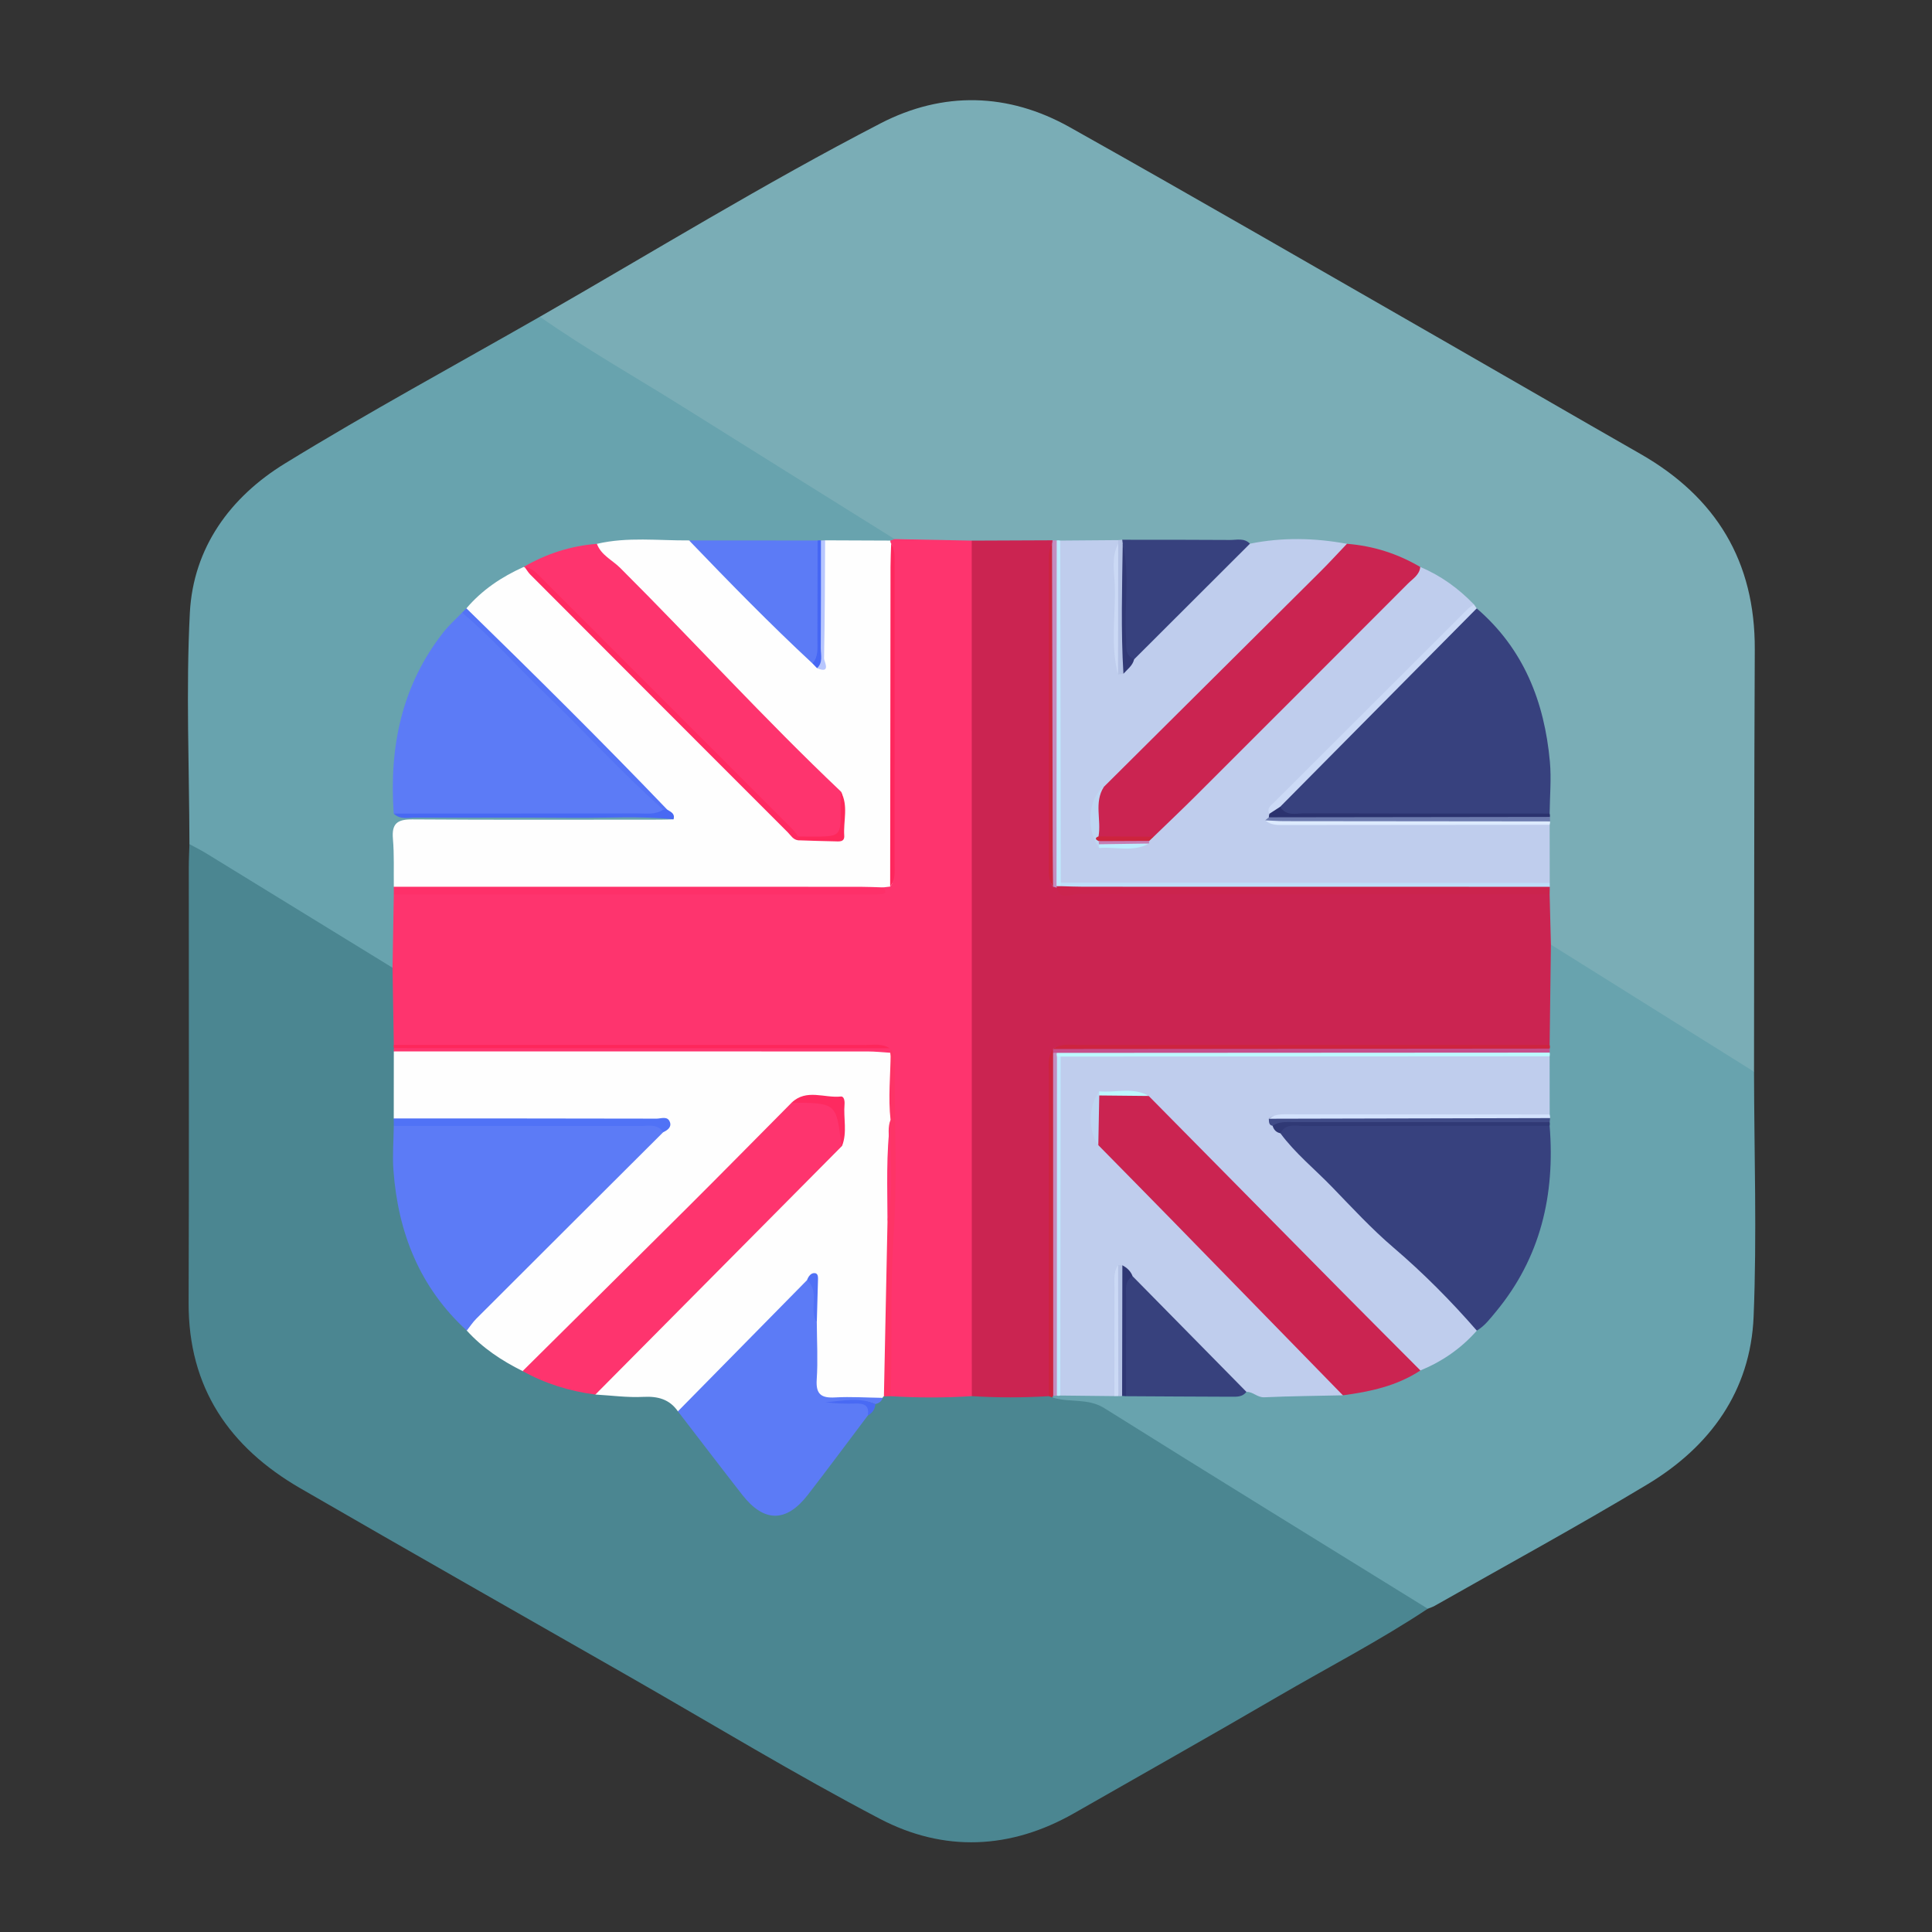 <?xml version="1.0" encoding="utf-8"?>
<!-- Generator: Adobe Illustrator 16.0.0, SVG Export Plug-In . SVG Version: 6.00 Build 0)  -->
<!DOCTYPE svg PUBLIC "-//W3C//DTD SVG 1.1//EN" "http://www.w3.org/Graphics/SVG/1.1/DTD/svg11.dtd">
<svg version="1.1" id="Слой_7" xmlns="http://www.w3.org/2000/svg" xmlns:xlink="http://www.w3.org/1999/xlink" x="0px" y="0px"
	 width="500px" height="500px" viewBox="0 0 500 500" enable-background="new 0 0 500 500" xml:space="preserve">
<rect x="0" y="0" width="500" height="500" fill="#333333" stroke="none"/>
<g>
	<path fill-rule="evenodd" clip-rule="evenodd" fill="#4B8691" d="M369.509,416.335c-12.544,8.328-25.928,15.226-38.913,22.799
		c-17.435,10.169-35.032,20.061-52.551,30.084c-16.533,9.46-33.792,10.162-50.367,1.472c-21.956-11.51-43.179-24.417-64.714-36.729
		c-28.418-16.248-56.893-32.398-85.228-48.789c-18.365-10.622-28.999-26.021-28.921-47.98c0.133-37.581,0.034-75.164,0.044-112.746
		c0-1.992,0.11-3.984,0.169-5.977c1.918-1.84,3.748-0.708,5.444,0.3c14.559,8.658,28.866,17.728,43.248,26.672
		c2.279,1.417,4.737,3.023,5.999,5.699c0.681,6.139,0.637,12.271,0.023,18.404c-0.021,0.585-0.042,1.17-0.049,1.755
		c0.013,0.583,0.026,1.166,0.052,1.748c0.559,5.204,0.655,10.406-0.065,15.603c-0.045,0.813-0.066,1.63-0.048,2.442
		c0.933,5.38,0.317,10.848,1.072,16.276c1.886,13.568,7.77,25.104,16.857,35.154c4.809,3.827,9.692,7.551,15.152,10.445
		c4.462,2.653,9.471,3.716,14.419,4.924c1.593,0.39,3.281,0.396,4.771,1.216c4.395,0.03,8.769-0.371,13.166-0.186
		c3.229,0.137,5.703,1.15,7.068,4.208c6.154,6.964,11.638,14.477,17.438,21.736c4.983,6.236,8.889,6.117,14.021,0.031
		c5.357-6.353,9.606-13.53,15.117-19.748c1.074-0.864,2.089-1.789,2.921-2.905c0.745-0.649,1.407-1.384,2.195-1.99
		c0.483-0.238,0.984-0.393,1.516-0.467c0.83-0.126,1.652-0.265,2.479-0.416c6.542-0.974,13.093-0.511,19.643-0.222
		c6.255-0.251,12.514-0.802,18.737,0.274c0.528,0.105,1.066,0.212,1.597,0.313c10.61-0.522,18.971,5.017,27.423,10.262
		c22.278,13.828,44.582,27.61,66.891,41.387C368.022,412.562,369.833,413.684,369.509,416.335z"/>
	<path fill-rule="evenodd" clip-rule="evenodd" fill="#7AADB6" d="M139.721,81.97c29.321-16.801,58.134-34.519,88.159-50.044
		c16.177-8.365,33.046-7.937,48.964,0.989c32.358,18.146,64.459,36.752,96.649,55.198c17.013,9.749,33.963,19.605,50.99,29.328
		c19.63,11.208,29.763,27.825,29.651,50.651c-0.178,36.423-0.141,72.846-0.194,109.27c-1.765,1.301-3.376,0.717-5.031-0.312
		c-14.719-9.151-29.186-18.7-43.956-27.773c-2.101-1.29-4.45-2.835-5.678-5.315c-0.646-3.946-0.589-7.886,0.03-11.824
		c0.057-0.842,0.085-1.686,0.073-2.529c-0.026-0.557-0.051-1.114-0.088-1.671c-0.607-4.413-0.729-8.828-0.029-13.24
		c0.045-0.531,0.089-1.065,0.121-1.597c0.011-0.522,0.021-1.048,0.018-1.571c-0.023-0.512-0.048-1.029-0.083-1.542
		c-1.029-5.414-0.07-10.93-0.896-16.372c-2.003-13.217-7.576-24.637-16.866-34.243c-0.491-0.521-0.965-1.062-1.477-1.562
		c-4.33-3.792-9.291-6.687-14.071-9.848c-6.184-2.186-12.439-4.097-18.882-5.382c-6.72-1.158-13.455-0.446-20.181-0.209
		c-1.307,0.046-2.604,0.503-3.907-0.026c-2.874-1.425-5.836-0.138-8.752-0.24c-7.723-0.271-15.469,0.366-23.175-0.571
		c-0.599-0.01-1.199-0.019-1.798-0.015c-4.725,0.418-9.453,0.893-14.186,0.063c-0.595-0.027-1.189-0.053-1.785-0.065
		c-0.602,0.007-1.201,0.016-1.802,0.038c-6.67,0.776-13.346,0.599-20.024,0.206c-6.219,0.213-12.446,0.854-18.632-0.332
		c-10.095-4.268-19.17-10.355-28.437-16.106c-20.301-12.599-40.698-25.043-60.894-37.811
		C141.591,86.272,138.72,85.382,139.721,81.97z"/>
	<path fill-rule="evenodd" clip-rule="evenodd" fill="#68A3AE" d="M139.721,81.97c11.935,8.392,24.646,15.548,36.99,23.29
		c18.253,11.449,36.541,22.842,54.814,34.259c-0.262,0.564-0.664,0.998-1.205,1.304c-5.272,2.056-10.693,1.162-16.088,0.821
		c-0.607-0.016-1.214-0.03-1.822-0.03c-0.613,0.021-1.225,0.042-1.838,0.076c-8.734,0.677-17.477,0.485-26.212,0.146
		c-1.832-0.071-3.598-0.267-5.333,0.437c-7.688-0.192-15.379-0.458-23.063-0.04c-6.363,1.86-12.856,3.316-19.056,5.722
		c-4.996,3.645-10.491,6.602-15.058,10.851c-0.496,0.513-0.961,1.051-1.44,1.579c-10.605,11.914-16.1,25.816-16.254,41.787
		c-0.021,2.173-0.083,4.415,2.344,5.589c5.833,1.388,11.662,2.373,17.698,2.314c14.756-0.144,29.514-0.072,44.271-0.02
		c2.091,0.007,4.361-0.549,6.146,1.194c0.502,2.643-1.441,3.03-3.246,3.365c-2.295,0.425-4.64,0.316-6.966,0.32
		c-16.958,0.026-33.915-0.026-50.872,0.027c-8.098,0.025-9.031,0.976-9.383,9.206c-0.072,1.664-0.305,3.309-0.41,4.969
		c-0.026,0.945-0.022,1.888,0.021,2.833c0.513,4.473,0.522,8.957,0.25,13.437c-0.119,1.959-0.103,4.091-2.424,5.038
		c-16.072-9.872-32.142-19.749-48.224-29.604c-1.402-0.86-2.888-1.583-4.334-2.37c-0.048-19.946-0.916-39.935,0.104-59.826
		c0.868-16.944,10.502-30.035,24.606-38.691C95.358,106.682,117.691,94.572,139.721,81.97z"/>
	<path fill-rule="evenodd" clip-rule="evenodd" fill="#68A3AE" d="M401.376,244.463c17.521,10.966,35.044,21.933,52.565,32.899
		c0.033,21.121,0.76,42.271-0.106,63.357c-0.791,19.29-11.271,33.681-27.506,43.441c-18.1,10.882-36.663,20.993-55.032,31.428
		c-0.558,0.316-1.19,0.501-1.788,0.746c-27.91-17.27-55.87-34.46-83.68-51.891c-4.329-2.713-9.069-1.371-13.436-2.771
		c0.061-0.259,0.122-0.517,0.184-0.775c0.335-0.429,0.756-0.742,1.263-0.942c0.522-0.135,1.043-0.268,1.564-0.401
		c4.048-1.079,8.119-0.773,12.197-0.225c0.557,0.031,1.112,0.06,1.671,0.076c0.567-0.005,1.132-0.011,1.701-0.03
		c0.581-0.037,1.156-0.074,1.735-0.12c8.336-0.771,16.68-0.457,25.018-0.202c1.479,0.045,2.919,0.319,4.303-0.391
		c6.614,0.01,13.232,0.135,19.843,0.44c1.498,0.068,2.96,0.398,4.38-0.3c6.985-0.851,13.688-2.725,20.086-5.671
		c5.266-3.157,10.501-6.361,15.047-10.556c11.649-12.594,17.895-27.296,17.456-44.615c-0.05-1.994,0.135-3.972,0.494-5.937
		c0.03-0.515,0.06-1.027,0.076-1.544c-0.005-0.524-0.011-1.046-0.029-1.57c-0.038-0.534-0.074-1.064-0.122-1.598
		c-0.655-4.372-0.613-8.74,0.022-13.11c0.028-0.568,0.056-1.132,0.069-1.702c-0.008-0.584-0.015-1.163-0.036-1.749
		c-0.038-0.605-0.079-1.203-0.136-1.806c-0.688-6.518-0.419-13.044-0.219-19.564C399.021,247.46,399.073,245.363,401.376,244.463z"
		/>
	<path fill-rule="evenodd" clip-rule="evenodd" fill="#FE346E" d="M101.586,250.442c0.11-6.319,0.22-12.638,0.33-18.958
		c2.005-2.145,4.648-1.463,7.062-1.466c36.233-0.044,72.466-0.016,108.699-0.049c2.933-0.003,6.073,0.549,8.313-2.167
		c0.638-0.566,1.253-1.155,1.659-1.931c1.314-5.683,2.434-11.351,2.404-17.234c-0.091-17.467-0.17-34.937,0.055-52.402
		c0.064-4.991-2.323-9.79-0.862-14.823c0.308-0.567,0.703-1.068,1.176-1.507c0.368-0.129,0.736-0.258,1.104-0.388
		c6.653,0.132,13.306,0.264,19.958,0.396c1.726,1.116,2.135,2.843,2.257,4.739c0.128,1.992,0.158,3.984,0.158,5.978
		c0.013,66.63,0.029,133.259-0.044,199.89c-0.004,3.698,0.964,7.758-2.352,10.799c-6.992,0.467-13.984,0.438-20.977,0.018
		c-1.89-1.869-1.425-4.281-1.5-6.562c-0.711-21.508,1.563-42.969,1.008-64.476c-0.133-5.157-0.805-10.192-2.692-15.008
		c-0.463-0.392-0.896-0.802-1.376-1.168c-2.273-2.693-5.41-2.188-8.345-2.19c-36.212-0.035-72.425-0.004-108.637-0.049
		c-2.415-0.003-5.053,0.661-7.065-1.461C101.808,263.765,101.697,257.104,101.586,250.442z"/>
	<path fill-rule="evenodd" clip-rule="evenodd" fill="#CB2451" d="M251.503,361.32c-0.007-73.802-0.014-147.604-0.021-221.406
		c6.969-0.029,13.938-0.058,20.906-0.087c0.396,0.508,0.585,1.084,0.568,1.728c-0.034,25.384-0.021,50.77,0.002,76.154
		c0.002,3.13-0.309,6.343,1.519,9.179c0.414,0.44,0.819,0.882,1.263,1.288c2.914,2.19,6.325,1.79,9.614,1.792
		c36.21,0.036,72.42,0.005,108.629,0.049c2.414,0.003,5.054-0.669,7.06,1.467c0.111,4.326,0.222,8.652,0.333,12.978
		c-0.111,8.655-0.223,17.309-0.333,25.964c-2.012,2.115-4.646,1.456-7.059,1.459c-36.17,0.043-72.34,0.015-108.51,0.048
		c-3.287,0.003-6.681-0.417-9.654,1.563c-0.432,0.428-0.862,0.853-1.252,1.317c-1.944,2.817-1.603,6.046-1.608,9.174
		c-0.037,23.418-0.002,46.835-0.039,70.253c-0.004,2.436,0.542,5.046-1.48,7.086C264.794,361.733,258.148,361.744,251.503,361.32z"
		/>
	<path fill-rule="evenodd" clip-rule="evenodd" fill="#FEFEFE" d="M175.442,365.249c-2.199-3.155-5.195-3.93-8.969-3.738
		c-4.108,0.209-8.256-0.368-12.388-0.603c-1.582-3.316,1.123-4.901,2.888-6.678c16.851-16.967,33.82-33.815,50.682-50.771
		c2.66-2.675,5.944-4.9,7.127-8.792c0.258-0.61,0.529-1.223,0.675-1.872c0.6-2.677,1.028-5.62-1.604-7.243
		c-2.643-1.629-5.071-0.052-7.078,1.934c-1.97,1.278-3.509,3.035-5.147,4.675c-19.572,19.598-39.258,39.08-58.744,58.763
		c-2.142,2.163-4.241,4.247-7.626,3.911c-5.407-2.682-10.372-5.972-14.454-10.48c-1.184-3.423,1.328-5.211,3.269-7.168
		c13.316-13.424,26.736-26.744,40.05-40.17c1.283-1.295,3.586-2.178,2.751-4.738c-1.689-2.084-4.032-1.351-6.081-1.359
		c-17.605-0.07-35.211-0.021-52.818-0.06c-2.103-0.004-4.385,0.502-6.072-1.407c0.005-5.783,0.009-11.566,0.014-17.351
		c1.694-0.971,3.562-0.671,5.367-0.672c39.206-0.019,78.413-0.019,117.619,0c1.806,0.001,3.67-0.294,5.377,0.625
		c1.665,5.945,0.327,12.006,0.691,18.001c-1.014,8.788-0.182,17.608-0.452,26.412c-0.961,13.84-0.051,27.725-1.004,41.565
		c-0.081,1.165-0.138,2.309-0.759,3.339c-0.183,0.071-0.293,0.202-0.334,0.394c-4.817,1.622-9.782,0.92-14.693,0.864
		c-3.103-0.034-4.165-2.13-4.385-4.912c-0.352-4.438-0.073-8.887-0.344-13.305c-1.151-2.619,1.061-5.508-0.648-8.037
		c-2.119,0.215-3.001,2.021-4.242,3.246c-7.62,7.531-15.226,15.077-22.765,22.69C179.711,363.962,178.119,365.695,175.442,365.249z"
		/>
	<path fill-rule="evenodd" clip-rule="evenodd" fill="#5C7BF6" d="M171.635,293.015c-16.129,16.085-32.264,32.163-48.374,48.267
		c-0.922,0.921-1.643,2.043-2.457,3.072c-12.194-11.153-17.793-25.356-18.984-41.512c-0.28-3.798,0.045-7.641,0.092-11.463
		c1.546-1.355,3.443-0.979,5.225-0.981c19.858-0.028,39.716-0.061,59.573,0.054C168.542,290.461,171.656,289.029,171.635,293.015z"
		/>
	<path fill-rule="evenodd" clip-rule="evenodd" fill="#FE346E" d="M217.929,296.555c-17.187,17.325-34.373,34.65-51.561,51.976
		c-4.093,4.127-8.188,8.252-12.283,12.378c-6.649-0.867-12.954-2.805-18.827-6.075c14.364-14.246,28.752-28.47,43.083-42.75
		c8.893-8.862,17.698-17.813,26.542-26.723c3.417-1.642,7.051-0.812,10.598-0.896c1.816-0.044,2.576,1.016,2.565,2.807
		C218.03,290.365,218.05,293.461,217.929,296.555z"/>
	<path fill-rule="evenodd" clip-rule="evenodd" fill="#5C7BF6" d="M211.388,342.244c0.021,4.925,0.311,9.867-0.021,14.767
		c-0.26,3.841,1.18,4.843,4.754,4.643c4.085-0.229,8.2,0.051,12.302,0.11c-0.254,0.979-1.013,1.373-1.89,1.63
		c-2.658-1.229-5.479-0.366-7.843-0.645c1.092,0.001,2.56,0.096,4.01-0.019c3.601-0.285,3.464,1.271,1.874,3.622
		c-5.166,6.845-10.267,13.739-15.516,20.519c-5.586,7.216-11.346,7.188-16.974-0.023c-5.591-7.166-11.098-14.396-16.642-21.599
		c11.139-11.318,22.278-22.637,33.418-33.955c2.471-0.862,2.095,0.975,2.187,2.329C211.244,336.493,210.671,339.394,211.388,342.244
		z"/>
	<path fill-rule="evenodd" clip-rule="evenodd" fill="#5072F6" d="M171.635,293.015c-1.497-2.265-3.847-1.606-5.917-1.61
		c-21.269-0.041-42.538-0.025-63.806-0.025c-0.003-0.643-0.006-1.285-0.009-1.929c22.67,0.007,45.34-0.001,68.009,0.054
		c1.183,0.003,2.874-0.78,3.47,0.911C173.841,291.714,172.757,292.5,171.635,293.015z"/>
	<path fill-rule="evenodd" clip-rule="evenodd" fill="#FE346E" d="M230.502,272.461c-1.98-0.119-3.961-0.343-5.942-0.344
		c-40.881-0.021-81.762-0.016-122.643-0.017c-0.055-0.289-0.038-0.575,0.052-0.856c1.278-0.523,2.621-0.32,3.937-0.32
		c40.145-0.01,80.29-0.01,120.435,0.001c1.312,0.001,2.662-0.237,3.921,0.373l0.29,0.199c0.296,0.23,0.388,0.45,0.274,0.658
		C230.715,272.359,230.608,272.461,230.502,272.461z"/>
	<path fill-rule="evenodd" clip-rule="evenodd" fill="#FE275B" d="M230.262,271.298c-42.764-0.018-85.528-0.034-128.292-0.052
		c-0.163-0.267-0.18-0.539-0.051-0.821c40.68-0.003,81.359-0.012,122.039,0.009C226.081,270.435,228.3,270.002,230.262,271.298z"/>
	<path fill-rule="evenodd" clip-rule="evenodd" fill="#FE3466" d="M230.502,272.461c0.021-0.322,0.037-0.644,0.05-0.966
		c0.918,1.299,0.966,2.791,0.965,4.295c-0.007,14.603,0.744,29.256-0.24,43.793c-0.943,13.943-0.326,27.843-0.75,41.755
		c-0.59,0.011-1.181,0.021-1.771,0.033c0.308-15.022,0.616-30.044,0.924-45.065c0.763-6.871,0.124-13.766,0.348-20.645
		c0.064-1.955-0.329-3.949,0.446-5.851C229.813,284.026,230.474,278.244,230.502,272.461z"/>
	<path fill-rule="evenodd" clip-rule="evenodd" fill="#CC243E" d="M271.44,361.327c0.002-27.706-0.006-55.412,0.021-83.117
		c0.002-2.286-0.454-4.68,1.045-6.751c0.528,0.417,0.903,0.942,1.126,1.577c0.68,7.445,0.257,14.906,0.283,22.358
		c0.071,19.729,0.04,39.458,0.005,59.187c-0.004,2.277,0.446,4.695-1.346,6.633c-0.149,0.117-0.209,0.27-0.18,0.458
		C272.076,361.558,271.758,361.441,271.44,361.327z"/>
	<path fill-rule="evenodd" clip-rule="evenodd" fill="#496AF4" d="M224.574,366.353c0.494-2.563-0.883-3.178-3.102-3.113
		c-2.617,0.077-5.238,0.019-7.847-0.349c4.318-0.29,8.678-1.438,12.909,0.502C226.459,364.764,225.717,365.69,224.574,366.353z"/>
	<path fill-rule="evenodd" clip-rule="evenodd" fill="#BFCDED" d="M367.565,146.735c5.331,2.233,9.9,5.557,13.898,9.7
		c-0.262,1.918-1.402,3.329-2.681,4.664c-9.302,9.702-19.207,18.809-28.503,28.503c-6.388,6.659-13.84,12.329-19.015,20.087
		c0.114,0.353,0.234,0.7,0.444,1.022c0.386,0.264,0.741,0.508,1.159,0.706c2.454,0.798,4.959,0.591,7.435,0.594
		c18.062,0.022,36.121-0.009,54.183,0.036c2.255,0.005,4.704-0.566,6.566,1.407c0.006,5.016,0.012,10.031,0.018,15.047
		c-1.538,1.704-3.609,1.471-5.579,1.472c-38.691,0.024-77.383,0.024-116.073-0.001c-1.805-0.001-3.687,0.225-5.263-1.024
		c-1.565-1.646-1.189-3.73-1.192-5.681c-0.032-25.745-0.03-51.491-0.008-77.236c0.002-2.141-0.228-4.365,1.43-6.133
		c4.999-0.039,9.999-0.078,15-0.117c0.359,0.402,0.593,0.867,0.699,1.394c0.006,9.345-0.859,18.708,0.497,27.986
		c0.221,0.193,0.471,0.379,0.761,0.464c0.513-0.039,0.944-0.255,1.365-0.551c8.058-9.324,17.168-17.585,25.826-26.291
		c1.325-1.333,3.068-1.938,4.952-2.075c8.37-1.685,16.736-1.512,25.102,0.032c1.22,3.57-1.768,5.104-3.618,6.976
		c-19.247,19.459-38.718,38.695-58.034,58.083c-3.85,4.065-4.063,6.68-0.896,11.156c3.028,1.428,6.034,1.45,9.014-0.104
		c0.313-0.307,0.618-0.616,0.882-0.968c0.343-0.61,0.821-1.086,1.392-1.475c9.055-8.266,17.501-17.146,26.181-25.788
		c12.671-12.618,25.232-25.346,37.936-37.932C363.205,148.94,364.875,147.047,367.565,146.735z"/>
	<path fill-rule="evenodd" clip-rule="evenodd" fill="#37417E" d="M382.172,157.451c12.146,10.441,17.532,24.164,18.938,39.681
		c0.401,4.436-0.02,8.946-0.063,13.422c-1.535,1.711-3.607,1.449-5.57,1.452c-19.727,0.027-39.452,0.032-59.179-0.006
		c-1.788-0.003-3.691,0.281-5.168-1.154c-1.668-3.375,1.422-4.836,3.039-6.494c5.986-6.14,12.085-12.176,18.146-18.246
		c8.524-8.538,16.955-17.169,25.59-25.596C379.147,159.297,380.021,157.444,382.172,157.451z"/>
	<path fill-rule="evenodd" clip-rule="evenodd" fill="#CB2451" d="M367.565,146.735c-0.204,2.063-1.928,3.034-3.183,4.292
		c-18.262,18.307-36.545,36.593-54.846,54.862c-3.611,3.604-7.32,7.109-10.983,10.661c-4.68,2.214-9.446,1.958-14.255,0.512
		c-0.951-4.619-2.582-9.309,1.38-13.424c18.687-18.575,37.381-37.144,56.054-55.734c2.341-2.331,4.572-4.774,6.854-7.165
		C355.379,141.262,361.698,143.282,367.565,146.735z"/>
	<path fill-rule="evenodd" clip-rule="evenodd" fill="#37417E" d="M323.485,140.707c-9.991,9.976-19.983,19.951-29.976,29.926
		c-3.737,0.911-3.518-1.874-3.539-4.036c-0.085-8.365-0.163-16.733,0.034-25.099c0.025-0.632,0.167-1.236,0.429-1.812
		c9.292,0.009,18.582-0.014,27.873,0.058C320.057,139.758,321.993,139.157,323.485,140.707z"/>
	<path fill-rule="evenodd" clip-rule="evenodd" fill="#CB244D" d="M401.043,231.485c-40.75,0-81.501,0.028-122.252-0.09
		c-1.724-0.005-4.462,1.778-5.313-1.634c0.226-0.226,0.449-0.452,0.676-0.678c0.64-0.068,1.28-0.098,1.924-0.09
		c39.876-0.002,79.751-0.008,119.625,0.023c1.789,0.001,3.657-0.482,5.372,0.487C401.064,230.164,401.054,230.825,401.043,231.485z"
		/>
	<path fill-rule="evenodd" clip-rule="evenodd" fill="#BEDEF9" d="M401.075,229.503c-40.222-0.004-80.443-0.005-120.666-0.018
		c-1.991,0-3.982-0.096-5.974-0.146c-0.215-0.224-0.274-0.434-0.178-0.629c0.093-0.189,0.18-0.283,0.26-0.283
		c42.185,0.025,84.369,0.05,126.553,0.075C401.072,228.834,401.073,229.169,401.075,229.503z"/>
	<path fill-rule="evenodd" clip-rule="evenodd" fill="#CCDAF6" d="M382.172,157.451c-16.955,17.115-33.91,34.229-50.864,51.344
		c-0.807,0.792-1.019,2.498-2.787,1.806c-0.76-1.45,0.427-2.157,1.204-2.934c16.697-16.698,33.41-33.38,50.133-50.052
		c0.465-0.463,1.067-0.789,1.606-1.179C381.699,156.774,381.937,157.113,382.172,157.451z"/>
	<path fill-rule="evenodd" clip-rule="evenodd" fill="#C28EBF" d="M272.265,140.706c0.085-0.288,0.125-0.582,0.122-0.88
		c0.364,0.01,0.725,0.019,1.086,0.027c0.684,1.061,0.455,2.253,0.455,3.398c0.012,27.575,0.013,55.15-0.001,82.726
		c0,1.141,0.255,2.34-0.5,3.378l0.053,0.407c-0.301-0.141-0.615-0.234-0.943-0.281c-0.869-0.991-0.578-2.202-0.579-3.332
		c-0.014-27.667-0.014-55.333-0.011-82.999C271.946,142.32,271.94,141.492,272.265,140.706z"/>
	<path fill-rule="evenodd" clip-rule="evenodd" fill="#BDEBFE" d="M273.427,229.354c0.016-29.835,0.031-59.669,0.046-89.503
		c0.308-0.052,0.611-0.037,0.912,0.045c0.044,29.51,0.087,59.021,0.133,88.53c-0.034,0.303-0.063,0.607-0.082,0.912
		C274.1,229.344,273.764,229.349,273.427,229.354z"/>
	<path fill-rule="evenodd" clip-rule="evenodd" fill="#2B326E" d="M328.521,210.601c0.929-0.602,1.858-1.205,2.787-1.806
		c1.589,2.528,4.153,1.688,6.359,1.695c21.127,0.067,42.253,0.054,63.379,0.064c0.1,0.282,0.122,0.57,0.067,0.865
		c-1.346,1.327-3.071,1.088-4.709,1.09c-21.103,0.021-42.204,0.023-63.305-0.007c-1.617-0.002-3.366,0.371-4.724-0.985
		C328.374,211.204,328.422,210.898,328.521,210.601z"/>
	<path fill-rule="evenodd" clip-rule="evenodd" fill="#DCEAFE" d="M401.053,213.454c-22.817,0.019-45.636,0.039-68.455,0.055
		c-1.815,0.001-3.667,0.135-5.171-1.208c17.842-0.633,35.689-0.208,53.534-0.224c6.729-0.006,13.498-0.725,20.203,0.502
		C401.177,212.877,401.139,213.168,401.053,213.454z"/>
	<path fill-rule="evenodd" clip-rule="evenodd" fill="#6D7BAE" d="M401.164,212.579c-22.924-0.02-45.849-0.034-68.773-0.067
		c-1.654-0.002-3.31-0.138-4.964-0.211c0.315-0.261,0.633-0.522,0.949-0.784c24.246-0.033,48.491-0.066,72.737-0.098
		C401.13,211.805,401.147,212.192,401.164,212.579z"/>
	<path fill-rule="evenodd" clip-rule="evenodd" fill="#B5C3E5" d="M290.434,139.686c0.043,0.334,0.086,0.668,0.128,1.003
		c0.782,8.443,0.271,16.907,0.265,25.358c-0.002,2.765,1.283,5.573-0.082,8.322c-0.468,0.06-0.935,0.121-1.402,0.181
		c-0.66-11.285-0.777-22.569,0.048-33.852c0.005-0.307,0.003-0.614-0.005-0.919C289.734,139.749,290.083,139.717,290.434,139.686z"
		/>
	<path fill-rule="evenodd" clip-rule="evenodd" fill="#FEFEFE" d="M230.373,229.45c-0.612,0.07-1.223,0.139-1.834,0.208
		c-1.804,1.215-3.855,0.812-5.814,0.813c-38.354,0.024-76.708,0.026-115.062-0.003c-1.944-0.001-4.022,0.473-5.744-0.974
		c-0.055-4.139,0.123-8.298-0.232-12.411c-0.344-3.98,1.169-5.052,5.019-5.024c21.37,0.154,42.742,0.074,64.113,0.067
		c1.158,0,2.315-0.056,3.474-0.086c-0.174-1.559-1.745-1.22-2.571-1.893c-4.847-3.571-8.737-8.151-12.95-12.38
		c-11.136-11.179-22.358-22.272-33.474-33.47c-1.951-1.965-4.368-3.704-4.591-6.862c4.066-4.775,9.136-8.162,14.814-10.707
		c0.232,0.008,0.464,0.016,0.697,0.024c2.457,0.473,3.966,2.33,5.602,3.942c19.726,19.444,39.212,39.13,58.84,58.673
		c2.165,2.154,4.443,3.964,7.395,4.824c7.32,1.354,8.643-0.132,6.809-7.68c-0.509-1.064-1.192-2.006-2.024-2.827
		c-13.809-13.617-27.253-27.597-40.81-41.461c-5.566-5.692-11.129-11.397-16.676-17.115c-1.244-1.282-2.132-2.598-0.874-4.363
		c7.894-1.849,15.895-0.83,23.855-0.883c3.624,0.988,6.511,3.042,9.118,5.743c6.45,6.686,13.077,13.2,19.681,19.733
		c1.022,1.011,1.712,2.515,3.405,2.629c0.17-0.104,0.347-0.143,0.505-0.237c1.773-2.397,0.895-5.122,0.967-7.671
		c0.142-5.084,0.03-10.176,0.049-15.265c0.006-1.792-0.229-3.669,1.48-4.959c5.626,0.023,11.253,0.046,16.88,0.069
		c-0.017,0.282,0.053,0.541,0.21,0.775c0.56,1.092,0.379,2.271,0.38,3.42c0.009,27.184,0.013,54.367-0.012,81.55
		C230.998,226.929,231.424,228.326,230.373,229.45z"/>
	<path fill-rule="evenodd" clip-rule="evenodd" fill="#5C7BF6" d="M101.894,210.557c-1.199-17.193,2.018-33.186,12.942-47.028
		c1.417-1.795,3.162-3.331,4.755-4.987c2.138-0.584,2.832,1.354,3.887,2.403c15.326,15.231,30.618,30.497,45.795,45.875
		c0.88,0.892,4.325,1.798,1.258,4.19c-21.425,0.032-42.838,0.012-64.25-0.003C104.817,211.006,103.287,211.368,101.894,210.557z"/>
	<path fill-rule="evenodd" clip-rule="evenodd" fill="#FE346E" d="M154.48,140.746c1.086,2.947,3.984,4.19,6.016,6.217
		c19.177,19.13,37.407,39.195,57.078,57.835c0.513,0.716,0.446,1.544,0.468,2.361c0.269,9.855,0.27,9.855-9.624,9.854
		c-2.626,0.301-3.712-1.905-5.166-3.354c-20.905-20.838-41.762-41.725-62.646-62.584c-1.518-1.517-2.873-3.23-4.801-4.293
		l-0.284-0.052C141.389,143.304,147.695,141.266,154.48,140.746z"/>
	<path fill-rule="evenodd" clip-rule="evenodd" fill="#5C7BF6" d="M210.272,171.701c-11.021-10.237-21.521-20.997-31.938-31.839
		c11.086,0.006,22.172,0.011,33.257,0.017c1.322,1.55,0.931,3.434,0.941,5.206c0.042,7.402,0.104,14.806-0.048,22.206
		C212.45,168.921,213.604,171.559,210.272,171.701z"/>
	<path fill-rule="evenodd" clip-rule="evenodd" fill="#FE3069" d="M101.918,229.494c40.215,0,80.432-0.002,120.648,0.007
		c1.99,0,3.981,0.103,5.972,0.157c0.536,0.706,1.14,1.545-0.328,1.726c-1.471,0.182-2.977,0.1-4.468,0.1
		c-40.608,0.003-81.217,0.001-121.826,0C101.917,230.821,101.917,230.157,101.918,229.494z"/>
	<path fill-rule="evenodd" clip-rule="evenodd" fill="#5473F5" d="M171.652,209.529c-10.773-9.548-20.41-20.254-30.769-30.225
		c-7.142-6.875-13.68-14.368-21.291-20.762c0.372-0.369,0.744-0.737,1.115-1.106c17.55,17.126,34.98,34.374,51.952,52.078
		C172.328,209.821,171.993,209.84,171.652,209.529z"/>
	<path fill-rule="evenodd" clip-rule="evenodd" fill="#4869F3" d="M171.652,209.529c0.336-0.005,0.671-0.01,1.007-0.015
		c0.908,0.605,2.12,1.011,1.638,2.522c-8.615-0.897-17.25-0.308-25.872-0.38c-13.616-0.113-27.235-0.006-40.852-0.058
		c-1.922-0.007-4.027,0.591-5.679-1.042c21.002-0.011,42.003-0.01,63.005-0.047C167.181,210.506,169.559,210.935,171.652,209.529z"
		/>
	<path fill-rule="evenodd" clip-rule="evenodd" fill="#B7C6FE" d="M213.54,139.837c-0.054,10.198-0.059,20.397-0.277,30.592
		c-0.014,0.649,1.966,4.099-1.817,2.493c1.285-6.881,0.274-13.83,0.613-20.738c0.202-4.105-0.501-8.239,0.397-12.32
		C212.817,139.854,213.179,139.846,213.54,139.837z"/>
	<path fill-rule="evenodd" clip-rule="evenodd" fill="#4667F4" d="M212.456,139.863c-0.002,9.297,0.031,18.594-0.037,27.891
		c-0.013,1.745,0.63,3.692-0.973,5.168c-0.391-0.407-0.782-0.813-1.173-1.22c1.591-1.798,1.263-4.009,1.271-6.125
		c0.035-8.566,0.035-17.132,0.047-25.698C211.878,139.813,212.167,139.808,212.456,139.863z"/>
	<path fill-rule="evenodd" clip-rule="evenodd" fill="#BFCDED" d="M288.4,361.314c-4.668-0.051-9.335-0.101-14.002-0.15
		c-1.178-1.412-0.944-3.119-0.945-4.753c-0.019-26.307-0.019-52.615,0-78.923c0.001-1.473-0.196-2.994,0.629-4.357
		c1.642-1.586,3.731-1.192,5.681-1.194c38.395-0.031,76.791-0.031,115.187-0.002c2.117,0.001,4.384-0.393,6.094,1.438
		c0.005,5.018,0.01,10.034,0.015,15.052c-1.848,1.997-4.299,1.426-6.554,1.432c-17.725,0.046-35.449,0.012-53.174,0.037
		c-2.473,0.004-4.982-0.219-7.322,0.737c-0.27,0.237-0.56,0.494-0.772,0.785c-0.141,0.521-0.112,1.027,0.154,1.527
		c1.525,1.304,3.008,2.624,4.374,4.066c13.195,13.935,27.744,26.484,41.156,40.196c1.932,1.975,4.391,3.767,3.28,7.161
		c-4.046,4.598-8.949,7.981-14.6,10.309c-3.155-0.103-5.017-2.318-7.008-4.308c-19.878-19.854-39.736-39.728-59.619-59.576
		c-1.757-1.754-3.351-3.72-5.683-4.79c-2.984-0.941-5.965-1.604-8.939,0.006c-3.202,3.114-3.224,4.702-0.081,8.699
		c5.303,7.661,12.474,13.619,18.821,20.298c12.774,13.441,26.162,26.298,39.197,39.495c1.745,1.767,4.502,3.264,3.251,6.603
		c-6.778,0.15-13.56,0.207-20.331,0.513c-1.834,0.083-2.94-1.48-4.638-1.405c-1.876-0.119-3.617-0.714-4.955-2.015
		c-7.942-7.717-15.809-15.513-23.471-23.511c-0.801-0.835-1.063-2.059-1.917-2.853c-0.354-0.31-0.752-0.561-1.258-0.516
		c-0.273,0.25-0.494,0.489-0.648,0.831c-0.9,7.742-0.182,15.464-0.411,23.168C289.848,357.429,290.199,359.641,288.4,361.314z"/>
	<path fill-rule="evenodd" clip-rule="evenodd" fill="#37417E" d="M382.2,344.367c-6.688-7.689-13.829-14.886-21.601-21.525
		c-5.643-4.822-10.718-10.326-15.892-15.676c-4.462-4.613-9.503-8.675-13.347-13.882c-0.972-2.003,0.29-2.728,1.883-3.149
		c1.457-0.387,2.972-0.246,4.462-0.247c18.922-0.011,37.845-0.024,56.767,0.017c2.266,0.006,4.715-0.516,6.573,1.457
		c1.439,17.817-2.309,34.134-13.952,48.162C385.622,341.297,384.231,343.155,382.2,344.367z"/>
	<path fill-rule="evenodd" clip-rule="evenodd" fill="#CB2451" d="M297.292,283.636c16.802,17.015,33.596,34.039,50.408,51.043
		c6.61,6.686,13.265,13.328,19.899,19.994c-6.088,4.01-12.985,5.497-20.06,6.43c-14.664-15.031-29.321-30.069-43.995-45.09
		c-6.416-6.568-12.867-13.102-19.302-19.65c-1.291-4.347-1.313-8.693,0.004-13.04C288.611,282.769,292.974,282.293,297.292,283.636z
		"/>
	<path fill-rule="evenodd" clip-rule="evenodd" fill="#37417D" d="M293.119,330.291c9.817,9.973,19.634,19.944,29.452,29.918
		c-1.043,1.396-2.593,1.268-4.047,1.264c-9.034-0.023-18.066-0.086-27.1-0.135c-0.792-0.887-1.376-1.872-1.405-3.099
		c-0.199-8.279-0.191-16.561,0.011-24.839C290.071,331.674,290.198,329.437,293.119,330.291z"/>
	<path fill-rule="evenodd" clip-rule="evenodd" fill="#C64E8B" d="M272.538,272.479c-0.012-0.341-0.023-0.68-0.033-1.02
		c0.001,0-0.078,0.02-0.078,0.02c1.179-0.903,2.556-0.545,3.849-0.546c40.295-0.019,80.59-0.019,120.887-0.003
		c1.303,0.001,2.663-0.29,3.892,0.447c0,0.346,0,0.69,0.001,1.037c-1.717,0.937-3.579,0.47-5.366,0.473
		c-40.445,0.067-80.889-0.051-121.332,0.078C273.693,273.018,273.087,272.855,272.538,272.479z"/>
	<path fill-rule="evenodd" clip-rule="evenodd" fill="#CD243F" d="M401.054,271.377c-42.875,0.034-85.75,0.068-128.626,0.102
		c2.073-1.476,4.462-1.047,6.75-1.048c40.621-0.017,81.243-0.008,121.865-0.004C401.163,270.742,401.167,271.059,401.054,271.377z"
		/>
	<path fill-rule="evenodd" clip-rule="evenodd" fill="#BCF8FE" d="M273.517,272.484c42.513-0.023,85.025-0.047,127.538-0.07
		c0.076,0.32,0.072,0.641-0.012,0.959c-42.187,0.022-84.373,0.046-126.561,0.069c-0.381,0.338-0.793,0.38-1.234,0.125
		C272.947,273.108,273.057,272.753,273.517,272.484z"/>
	<path fill-rule="evenodd" clip-rule="evenodd" fill="#C28EBF" d="M273.517,272.484c-0.089,0.308-0.081,0.612,0.022,0.915
		c0.581,1.085,0.393,2.266,0.393,3.412c0.01,26.989,0.01,53.979,0,80.97c-0.001,1.146,0.201,2.329-0.415,3.404l-0.47,0.054
		c0,0-0.473-0.024-0.473-0.025c-0.012-29.579-0.024-59.157-0.036-88.735C272.864,272.433,273.191,272.435,273.517,272.484z"/>
	<path fill-rule="evenodd" clip-rule="evenodd" fill="#BDEBFE" d="M273.517,361.186c0.007-29.262,0.015-58.523,0.022-87.786
		c0.314,0.012,0.629,0.025,0.943,0.042c-0.028,29.242-0.056,58.481-0.084,87.723l-0.44,0.076L273.517,361.186z"/>
	<path fill-rule="evenodd" clip-rule="evenodd" fill="#303975" d="M401.046,291.361c-21.162,0.006-42.326-0.01-63.489,0.052
		c-2.182,0.006-4.768-0.835-6.195,1.871c-1.077-0.215-1.71-0.895-2.01-1.922c0.156-2.277,1.956-1.93,3.333-1.934
		c21.714-0.068,43.428-0.067,65.142-0.02c1.178,0.003,2.324,0.128,3.228,1.014C401.128,290.736,401.126,291.049,401.046,291.361z"/>
	<path fill-rule="evenodd" clip-rule="evenodd" fill="#404B87" d="M401.054,290.423c-22.147-0.015-44.293-0.031-66.439-0.038
		c-1.81-0.001-3.661-0.165-5.263,0.978c-1.061-0.218-0.918-1.08-0.984-1.831c0.953-0.964,2.176-0.634,3.298-0.635
		c22.202-0.019,44.405-0.016,66.606-0.008c0.983,0,2.001-0.143,2.888,0.473C401.124,289.716,401.089,290.069,401.054,290.423z"/>
	<path fill-rule="evenodd" clip-rule="evenodd" fill="#D3E2FD" d="M401.159,289.361c-24.264,0.057-48.528,0.113-72.792,0.17
		c1.537-1.279,3.386-1.153,5.203-1.152c22.496,0.014,44.992,0.03,67.487,0.046C401.146,288.73,401.179,289.044,401.159,289.361z"/>
	<path fill-rule="evenodd" clip-rule="evenodd" fill="#2F3774" d="M293.119,330.291c-2.136,1.276-1.679,3.411-1.687,5.33
		c-0.036,8.571-0.011,17.144-0.008,25.717c-0.34-0.023-0.682-0.048-1.022-0.071c-1.058-1.249-0.977-2.766-0.979-4.254
		c-0.019-8.447-0.022-16.895,0.003-25.342c0.005-1.478-0.143-3.015,1.042-4.211C291.684,328.093,292.63,328.979,293.119,330.291z"/>
	<path fill-rule="evenodd" clip-rule="evenodd" fill="#B5C3E5" d="M290.468,327.46c-0.021,11.27-0.043,22.538-0.065,33.807
		l-0.479,0.067l-0.484-0.021c-0.926-11.297-0.758-22.596-0.081-33.896C289.729,327.433,290.098,327.447,290.468,327.46z"/>
	<path fill-rule="evenodd" clip-rule="evenodd" fill="#CBD9F5" d="M289.358,327.418c0.027,11.298,0.054,22.597,0.081,33.895
		c-0.347,0.001-0.693,0.001-1.039,0.001c0.005-9.383-0.002-18.767,0.024-28.149C288.431,331.209,288.146,329.186,289.358,327.418z"
		/>
	<path fill-rule="evenodd" clip-rule="evenodd" fill="#FE275D" d="M230.373,229.45c0.029-27.598,0.055-55.196,0.094-82.794
		c0.003-1.992,0.107-3.983,0.164-5.975c1.036,1.652,0.881,3.506,0.881,5.325c0.006,25.905,0.007,51.811-0.002,77.715
		C231.51,225.698,231.759,227.741,230.373,229.45z"/>
	<path fill-rule="evenodd" clip-rule="evenodd" fill="#CC243E" d="M272.266,140.706c0.058,26.267,0.115,52.535,0.18,78.802
		c0.009,3.324,0.06,6.648,0.09,9.972c-1.332-1.732-1.082-3.773-1.083-5.748c-0.011-25.894-0.009-51.788-0.003-77.682
		C271.449,144.231,271.3,142.381,272.266,140.706z"/>
	<path fill-rule="evenodd" clip-rule="evenodd" fill="#FE2A60" d="M217.929,296.555c-0.076-0.145-0.203-0.283-0.221-0.434
		c-1.281-10.651-1.28-10.652-12.824-10.761c3.837-3.657,8.482-1.125,12.733-1.582c0.831-0.089,1.021,1.173,0.949,2.018
		C218.259,289.376,219.307,293.038,217.929,296.555z"/>
	<path fill-rule="evenodd" clip-rule="evenodd" fill="#FE346E" d="M230.474,289.811c-0.32,8.83,0.996,17.709-0.794,26.495
		C229.678,307.467,229.255,298.613,230.474,289.811z"/>
	<path fill-rule="evenodd" clip-rule="evenodd" fill="#5171F5" d="M211.388,342.244c-2.166-3.345,0.932-7.903-2.527-10.95
		c0.35-0.983,1.024-1.911,2.027-1.809c0.94,0.096,0.815,1.238,0.798,2.021C211.604,335.086,211.491,338.665,211.388,342.244z"/>
	<path fill-rule="evenodd" clip-rule="evenodd" fill="#313975" d="M290.744,174.369c-0.686-11.224-0.333-22.452-0.183-33.68
		c1.892,8.047,0.352,16.214,0.857,24.309c0.13,2.086-0.515,4.466,2.091,5.635C293.127,172.276,291.773,173.203,290.744,174.369z"/>
	<path fill-rule="evenodd" clip-rule="evenodd" fill="#CBD9F5" d="M289.39,140.698c-0.016,11.285-0.031,22.569-0.047,33.853
		c-2.009-7.644-0.589-15.425-0.85-23.136C288.374,147.858,287.577,144.136,289.39,140.698z"/>
	<path fill-rule="evenodd" clip-rule="evenodd" fill="#BFD6F2" d="M285.679,203.638c-2.59,4.04-0.61,8.572-1.383,12.808
		c0.213,0.33,0.453,0.637,0.724,0.922c0.14,0.373,0.182,0.755,0.125,1.149c-0.16,0.361-0.387,0.676-0.669,0.952
		C280.962,214.792,281.596,206.448,285.679,203.638z"/>
	<path fill-rule="evenodd" clip-rule="evenodd" fill="#CD243D" d="M284.334,217.675c-0.802-0.385-1.107-0.785-0.038-1.229
		c4.752,0.035,9.505,0.069,14.257,0.104c-0.371,0.356-0.742,0.712-1.113,1.068C293.077,219.06,288.708,218.966,284.334,217.675z"/>
	<path fill-rule="evenodd" clip-rule="evenodd" fill="#BDEEFE" d="M284.476,219.468c-0.019-0.325-0.035-0.651-0.051-0.976
		c4.299-0.867,8.614-0.578,12.931-0.187C293.236,220.621,288.768,219.062,284.476,219.468z"/>
	<path fill-rule="evenodd" clip-rule="evenodd" fill="#C47EB3" d="M297.355,218.306c-4.311,0.062-8.62,0.124-12.931,0.187
		c-0.023-0.273-0.054-0.545-0.091-0.817c4.369-0.019,8.737-0.038,13.105-0.057C297.387,217.845,297.359,218.074,297.355,218.306z"/>
	<path fill-rule="evenodd" clip-rule="evenodd" fill="#FE2A61" d="M135.805,146.78c1.618,0.134,2.695,1.176,3.759,2.241
		c21.827,21.836,43.655,43.669,65.471,65.515c0.581,0.582,1.025,1.3,1.533,1.954c0.68,0.327,0.679,0.651-0.002,0.975
		c-1.311-0.14-1.897-1.266-2.688-2.058c-22.224-22.216-44.431-44.449-66.626-66.694C136.688,148.149,136.283,147.428,135.805,146.78
		z"/>
	<path fill-rule="evenodd" clip-rule="evenodd" fill="#FE285B" d="M206.565,217.465c-0.001-0.325-0.001-0.65,0.002-0.975
		c12.973,0.013,10.701,1.01,11.006-11.691c2.067,3.676,0.656,7.644,0.915,11.469c0.119,1.764-1.446,1.483-2.53,1.468
		C212.827,217.691,209.696,217.561,206.565,217.465z"/>
	<path fill-rule="evenodd" clip-rule="evenodd" fill="#BFD5F2" d="M284.488,283.506c-0.082,4.285-0.163,8.571-0.245,12.856
		c-2.702-3.771-2.591-10.149,0.242-13.931C285.133,282.788,285.134,283.146,284.488,283.506z"/>
	<path fill-rule="evenodd" clip-rule="evenodd" fill="#BDF7FE" d="M284.488,283.506c-0.002-0.358-0.003-0.717-0.004-1.074
		c4.268,0.432,8.729-1.199,12.81,1.205C293.024,283.592,288.756,283.549,284.488,283.506z"/>
</g>
</svg>
